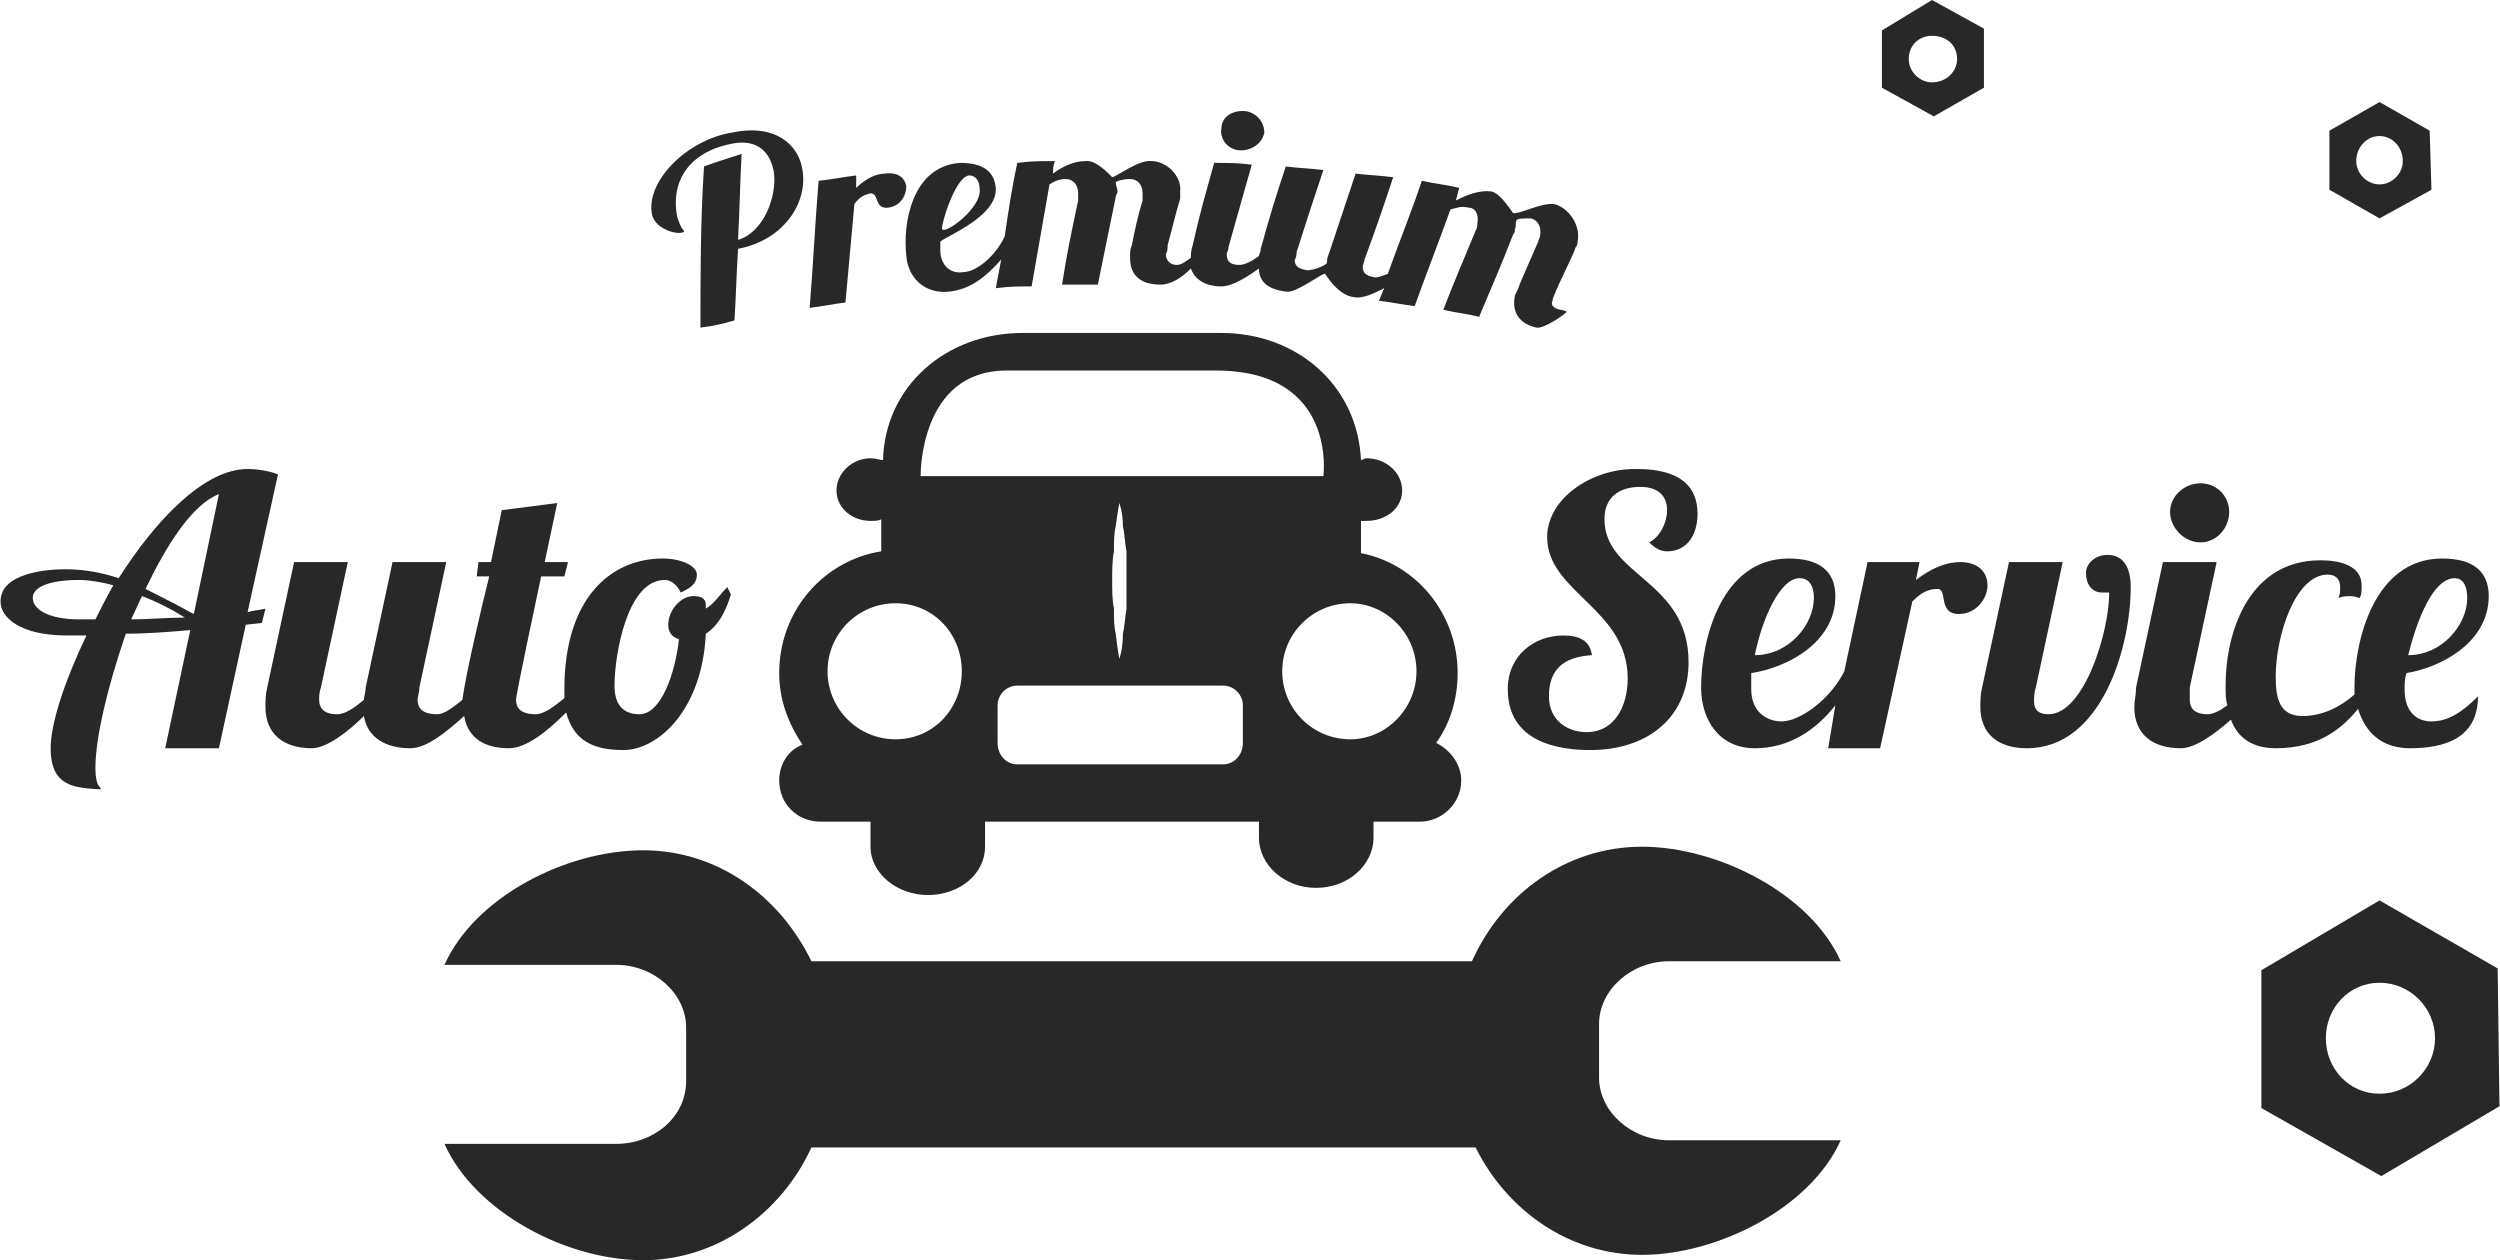 <?xml version="1.0" encoding="UTF-8"?>
<!DOCTYPE svg PUBLIC "-//W3C//DTD SVG 1.1//EN" "http://www.w3.org/Graphics/SVG/1.1/DTD/svg11.dtd">
<!-- Creator: CorelDRAW X7 -->
<svg xmlns="http://www.w3.org/2000/svg" xml:space="preserve" width="3.795in" height="1.913in" version="1.1" style="shape-rendering:geometricPrecision; text-rendering:geometricPrecision; image-rendering:optimizeQuality; fill-rule:evenodd; clip-rule:evenodd"
viewBox="0 0 1396 704"
 xmlns:xlink="http://www.w3.org/1999/xlink">
 <defs>
  <style type="text/css">
   <![CDATA[
    .fil0 {fill:#282828;fill-rule:nonzero}
   ]]>
  </style>
 </defs>
 <g id="OBJECTS">

  <path class="fil0" d="M932 537l96 0c-17,-38 -69,-64 -111,-64 -42,0 -78,26 -95,64l-369 0c-18,-37 -53,-62 -94,-62 -43,0 -94,26 -111,64l96 0c21,0 39,16 39,35l0 30c0,20 -18,35 -39,35l-96 0c17,38 68,65 111,65 41,0 77,-26 94,-63l371 0c18,36 53,60 93,60 42,0 94,-26 111,-64l-96 0c-21,0 -39,-16 -39,-35l0 -30c0,-19 18,-35 39,-35z"/>
  <path class="fil0" d="M735 496c18,0 32,-13 32,-28l0 -9 26 0c12,0 23,-10 23,-23 0,-9 -6,-17 -14,-21 8,-11 12,-25 12,-39 0,-33 -23,-61 -54,-67l0 -18c1,0 2,0 3,0 11,0 20,-7 20,-17 0,-10 -9,-18 -20,-18 -1,0 -2,1 -3,1 -2,-42 -36,-71 -78,-71l-111 0c-43,0 -77,30 -78,71 -2,0 -4,-1 -7,-1 -10,0 -19,8 -19,18 0,10 9,17 19,17 2,0 5,0 6,-1l0 18c-32,5 -57,33 -57,68 0,15 5,28 13,40 -8,3 -13,11 -13,20 0,13 10,23 23,23l28 0 0 14c0,15 15,27 32,27 18,0 32,-12 32,-27l0 -14 153 0 0 9c0,15 14,28 32,28zm19 -159l0 0c20,0 37,17 37,38 0,21 -17,38 -37,38 -21,0 -38,-17 -38,-38 0,-21 17,-38 38,-38zm-254 76l0 0c-21,0 -38,-17 -38,-38 0,-21 17,-38 38,-38 21,0 37,17 37,38 0,21 -16,38 -37,38zm194 2l0 0c0,7 -5,12 -11,12l-115 0c-6,0 -11,-5 -11,-12l0 -21c0,-6 5,-11 11,-11l115 0c6,0 11,5 11,11l0 21zm-73 -91l0 0c0,-5 0,-11 1,-16 0,-5 0,-10 1,-14 1,-8 2,-13 2,-13 0,0 2,5 2,13 1,4 1,9 2,14 0,5 0,11 0,16 0,6 0,11 0,16 -1,6 -1,10 -2,14 0,9 -2,14 -2,14 0,0 -1,-5 -2,-14 -1,-4 -1,-8 -1,-14 -1,-5 -1,-10 -1,-16zm-107 -58l0 0c0,0 -1,-59 48,-59 50,0 49,0 117,0 68,0 60,59 60,59l-225 0z"/>
  <path class="fil0" d="M138 342l17 -77c-5,-2 -12,-3 -17,-3 -24,0 -51,28 -72,61 -9,-3 -19,-5 -30,-5 -10,0 -36,2 -36,18 0,9 11,19 37,19l11 0c-12,25 -20,49 -20,63 0,22 14,22 28,23 0,-2 -3,-1 -3,-12 0,-17 7,-46 17,-75 12,0 24,-1 36,-2l-14 66 30 0 15 -69 9 -1 2 -8c-4,1 -7,1 -10,2zm-85 4l0 0 -9 0c-18,0 -26,-6 -26,-12 0,-6 9,-10 26,-10 5,0 12,1 19,3 -4,7 -7,13 -10,19zm20 0l0 0 6 -13c8,3 16,7 24,12 -10,0 -20,1 -30,1zm35 -3l0 0 -2 -1c-9,-5 -17,-9 -25,-13 12,-25 26,-47 41,-53l-14 67z"/>
  <path class="fil0" d="M284 418c10,0 22,-10 32,-20 4,15 14,21 32,21 19,0 44,-22 46,-65 8,-5 12,-15 14,-22l-2 -4c-5,5 -7,9 -12,12 0,0 0,-1 0,-2 0,-4 -3,-5 -7,-5 -7,0 -14,8 -14,16 0,4 2,7 6,8 -2,19 -10,42 -22,42 -8,0 -14,-4 -14,-16 0,-17 7,-59 28,-59 4,0 7,3 9,7 4,-2 9,-4 9,-10 0,-5 -9,-9 -19,-9 -29,0 -55,22 -55,73 0,1 0,3 0,5 -5,4 -11,9 -16,9 -9,0 -11,-4 -11,-8 0,-1 0,-3 14,-69l13 0 2 -8 -13 0c4,-19 7,-33 7,-33l-31 4 -6 29 -7 0 -1 8 7 0c-4,16 -13,54 -15,69 -5,4 -10,8 -14,8 -9,0 -11,-4 -11,-8 0,-2 1,-4 1,-7l15 -70 -30 0 -15 70c0,3 -1,5 -1,7 -5,4 -10,8 -15,8 -8,0 -10,-4 -10,-8 0,-2 0,-4 1,-7l15 -70 -30 0 -15 70c-1,4 -1,8 -1,11 0,15 10,23 26,23 8,0 20,-9 29,-18 2,12 12,18 26,18 9,0 20,-9 30,-18 2,12 11,18 25,18z"/>
  <path class="fil0" d="M864 300c0,31 45,40 45,79 0,15 -7,30 -23,30 -10,0 -21,-6 -21,-20 0,-15 8,-22 24,-23 -1,-8 -7,-11 -16,-11 -16,0 -31,11 -31,30 0,30 29,34 46,34 33,0 55,-19 55,-49 0,-46 -47,-48 -47,-80 0,-12 8,-18 20,-18 11,0 15,6 15,13 0,7 -4,15 -10,18 3,3 6,5 10,5 11,0 17,-9 17,-21 0,-24 -24,-25 -35,-25 -25,0 -49,17 -49,38z"/>
  <path class="fil0" d="M1095 314c-9,0 -17,4 -25,10l2 -10 -29 0 -13 61 0 0c-8,16 -25,28 -35,28 -8,0 -17,-5 -17,-18 0,-3 0,-6 0,-9 20,-3 47,-17 47,-43 0,-14 -9,-21 -26,-21 -38,0 -49,46 -49,72 0,18 10,34 30,34 19,0 34,-10 45,-24l-4 24 29 0 18 -82c4,-4 8,-7 14,-7 6,0 0,14 12,14 10,0 16,-9 16,-16 0,-8 -6,-13 -15,-13zm-90 9l0 0c7,0 8,7 8,11 0,15 -14,32 -33,32 4,-20 14,-43 25,-43z"/>
  <path class="fil0" d="M1177 310c-7,0 -12,5 -12,10 0,6 3,11 9,11 1,0 3,0 4,0 0,22 -14,68 -34,68 -6,0 -8,-3 -8,-7 0,-2 0,-5 1,-8l15 -70 -30 0 -15 70c-1,4 -1,8 -1,11 0,15 10,23 26,23 42,0 58,-57 58,-90 0,-11 -4,-18 -13,-18z"/>
  <path class="fil0" d="M1229 303c9,0 16,-8 16,-17 0,-9 -7,-16 -16,-16 -9,0 -17,7 -17,16 0,9 8,17 17,17z"/>
  <path class="fil0" d="M1343 385c0,-3 0,-6 1,-9 19,-3 46,-17 46,-43 0,-14 -9,-21 -26,-21 -38,0 -49,46 -49,72 0,2 0,3 0,4 -8,7 -18,12 -29,12 -13,0 -15,-10 -15,-22 0,-23 11,-57 29,-57 4,0 7,2 7,7 0,2 0,4 -1,6 3,-1 5,-1 7,-1 2,0 4,1 5,1 1,-2 1,-4 1,-7 0,-11 -12,-14 -23,-14 -40,0 -53,40 -53,70 0,4 0,8 1,11 -4,3 -8,5 -11,5 -8,0 -10,-4 -10,-8 0,-2 0,-4 0,-7l15 -70 -30 0 -15 70c0,4 -1,8 -1,11 0,15 10,23 26,23 8,0 19,-8 28,-16 4,11 13,16 25,16 24,0 37,-11 46,-22 4,13 13,22 29,22 20,0 38,-6 38,-29 -8,8 -16,14 -26,14 -8,0 -15,-5 -15,-18zm28 -62l0 0c6,0 7,7 7,11 0,15 -14,32 -33,32 5,-20 14,-43 26,-43z"/>
  <path class="fil0" d="M382 129c0,0 -2,-1 -4,-8 -4,-21 8,-37 32,-41 13,-2 20,5 22,16 2,14 -6,34 -20,38 1,-19 1,-29 2,-48 -9,3 -13,4 -21,7 -2,30 -2,60 -2,90 8,-1 12,-2 19,-4 1,-16 1,-24 2,-40 0,0 0,0 0,0 26,-5 39,-26 36,-44 -2,-14 -15,-26 -39,-21 -26,4 -49,28 -45,46 2,9 17,12 18,9z"/>
  <path class="fil0" d="M477 114c3,-4 5,-5 9,-6 5,0 2,9 10,8 7,-1 10,-7 10,-12 -1,-5 -5,-8 -12,-7 -6,0 -12,4 -16,8 0,-2 0,-4 0,-7 -8,1 -12,2 -21,3 -2,24 -3,47 -5,71 8,-1 12,-2 20,-3 2,-22 3,-33 5,-55z"/>
  <path class="fil0" d="M529 163c13,-1 22,-9 30,-18 -1,5 -2,11 -3,16 8,-1 12,-1 20,-1 4,-23 6,-34 10,-57 3,-2 6,-3 9,-3 4,0 7,3 7,8 0,1 0,3 0,4 -4,19 -6,28 -9,47 8,0 12,0 20,0 4,-20 6,-29 10,-49 0,-1 1,-2 1,-3 0,-1 -1,-4 -1,-5 0,-1 5,-2 8,-2 4,0 7,3 7,8 0,1 0,2 0,4 -3,10 -4,15 -6,25 -1,2 -1,4 -1,7 0,10 6,15 17,15 6,0 12,-4 17,-9 2,6 8,10 17,10 6,0 14,-5 21,-10 0,8 6,12 16,13 6,0 20,-11 21,-10 0,0 7,12 16,13 5,1 11,-2 17,-5 -1,2 -2,5 -3,7 8,1 12,2 20,3 8,-22 12,-32 20,-54 4,-1 6,-2 10,-1 4,0 6,4 5,9 0,1 0,2 -1,4 -7,17 -11,26 -18,44 8,2 12,2 20,4 8,-19 12,-28 19,-46 1,-1 1,-2 1,-3 1,-2 0,-4 1,-5 0,-1 5,-1 8,-1 4,1 6,5 5,10 0,1 -1,2 -1,3 -4,9 -6,14 -10,23 -1,3 -2,5 -3,7 -2,10 3,16 12,18 4,1 17,-8 17,-9 0,0 -3,-1 -4,-1 -4,-1 -5,-3 -4,-5 0,-3 12,-26 13,-30 1,-1 1,-2 1,-3 2,-9 -5,-19 -13,-21 -7,-1 -20,6 -23,5 -1,-1 -7,-11 -12,-12 -7,-1 -14,2 -20,5 1,-3 1,-5 2,-7 -8,-2 -12,-2 -21,-4 -6,18 -13,35 -19,52 -3,1 -5,2 -7,2 -6,-1 -7,-3 -7,-6 0,-1 1,-3 1,-4 7,-19 10,-28 16,-46 -8,-1 -12,-1 -21,-2 -6,18 -9,27 -15,45 -1,2 -1,4 -1,5 -2,2 -8,4 -11,4 -6,-1 -7,-3 -7,-6 1,-1 1,-3 1,-4 6,-19 9,-28 15,-46 -8,-1 -13,-1 -21,-2 -6,18 -9,28 -14,46 0,2 -1,3 -1,4 -4,3 -8,5 -11,5 -5,0 -7,-2 -7,-6 0,-1 1,-2 1,-4 5,-18 8,-28 13,-46 -8,-1 -12,-1 -21,-1 -5,18 -8,28 -12,46 -1,3 -1,5 -1,7 -3,2 -5,4 -8,4 -4,0 -6,-3 -6,-6 1,-2 1,-3 1,-5 3,-11 4,-16 7,-26 0,-2 0,-3 0,-4 1,-9 -8,-17 -16,-17 -7,-1 -20,9 -22,9 -1,-1 -9,-10 -15,-9 -6,0 -13,3 -18,7 0,-3 0,-4 1,-7 -9,0 -13,0 -21,1 -3,14 -5,27 -7,41 0,0 0,0 0,0 -5,11 -16,20 -23,20 -6,1 -12,-2 -13,-11 0,-1 0,-5 0,-6 3,-3 32,-14 31,-30 -1,-10 -8,-14 -20,-14 -27,2 -32,34 -30,52 1,12 10,21 23,20zm12 -65l0 0c5,0 6,5 6,8 1,10 -19,25 -21,22 -1,-1 7,-29 15,-30z"/>
  <path class="fil0" d="M693 84c6,0 12,-4 13,-10 0,-6 -5,-12 -12,-12 -7,0 -12,4 -12,10 -1,6 4,12 11,12z"/>
  <path class="fil0" d="M1395 541l-66 -38 -66 39 0 77 67 38 66 -39 -1 -77zm-66 70l0 0c-17,0 -30,-14 -30,-31 0,-17 13,-31 30,-31 17,0 31,14 31,31 0,17 -14,31 -31,31z"/>
  <path class="fil0" d="M1357 73l-28 -16 -28 16 0 33 28 16 29 -16 -1 -33zm-28 30l0 0c-7,0 -13,-6 -13,-13 0,-8 6,-14 13,-14 7,0 13,6 13,14 0,7 -6,13 -13,13z"/>
  <path class="fil0" d="M1108 16l-29 -16 -28 17 0 32 29 16 28 -16 0 -33zm-29 30l0 0c-7,0 -13,-6 -13,-13 0,-8 6,-13 13,-13 8,0 14,5 14,13 0,7 -6,13 -14,13z"/>
 </g>
</svg>
